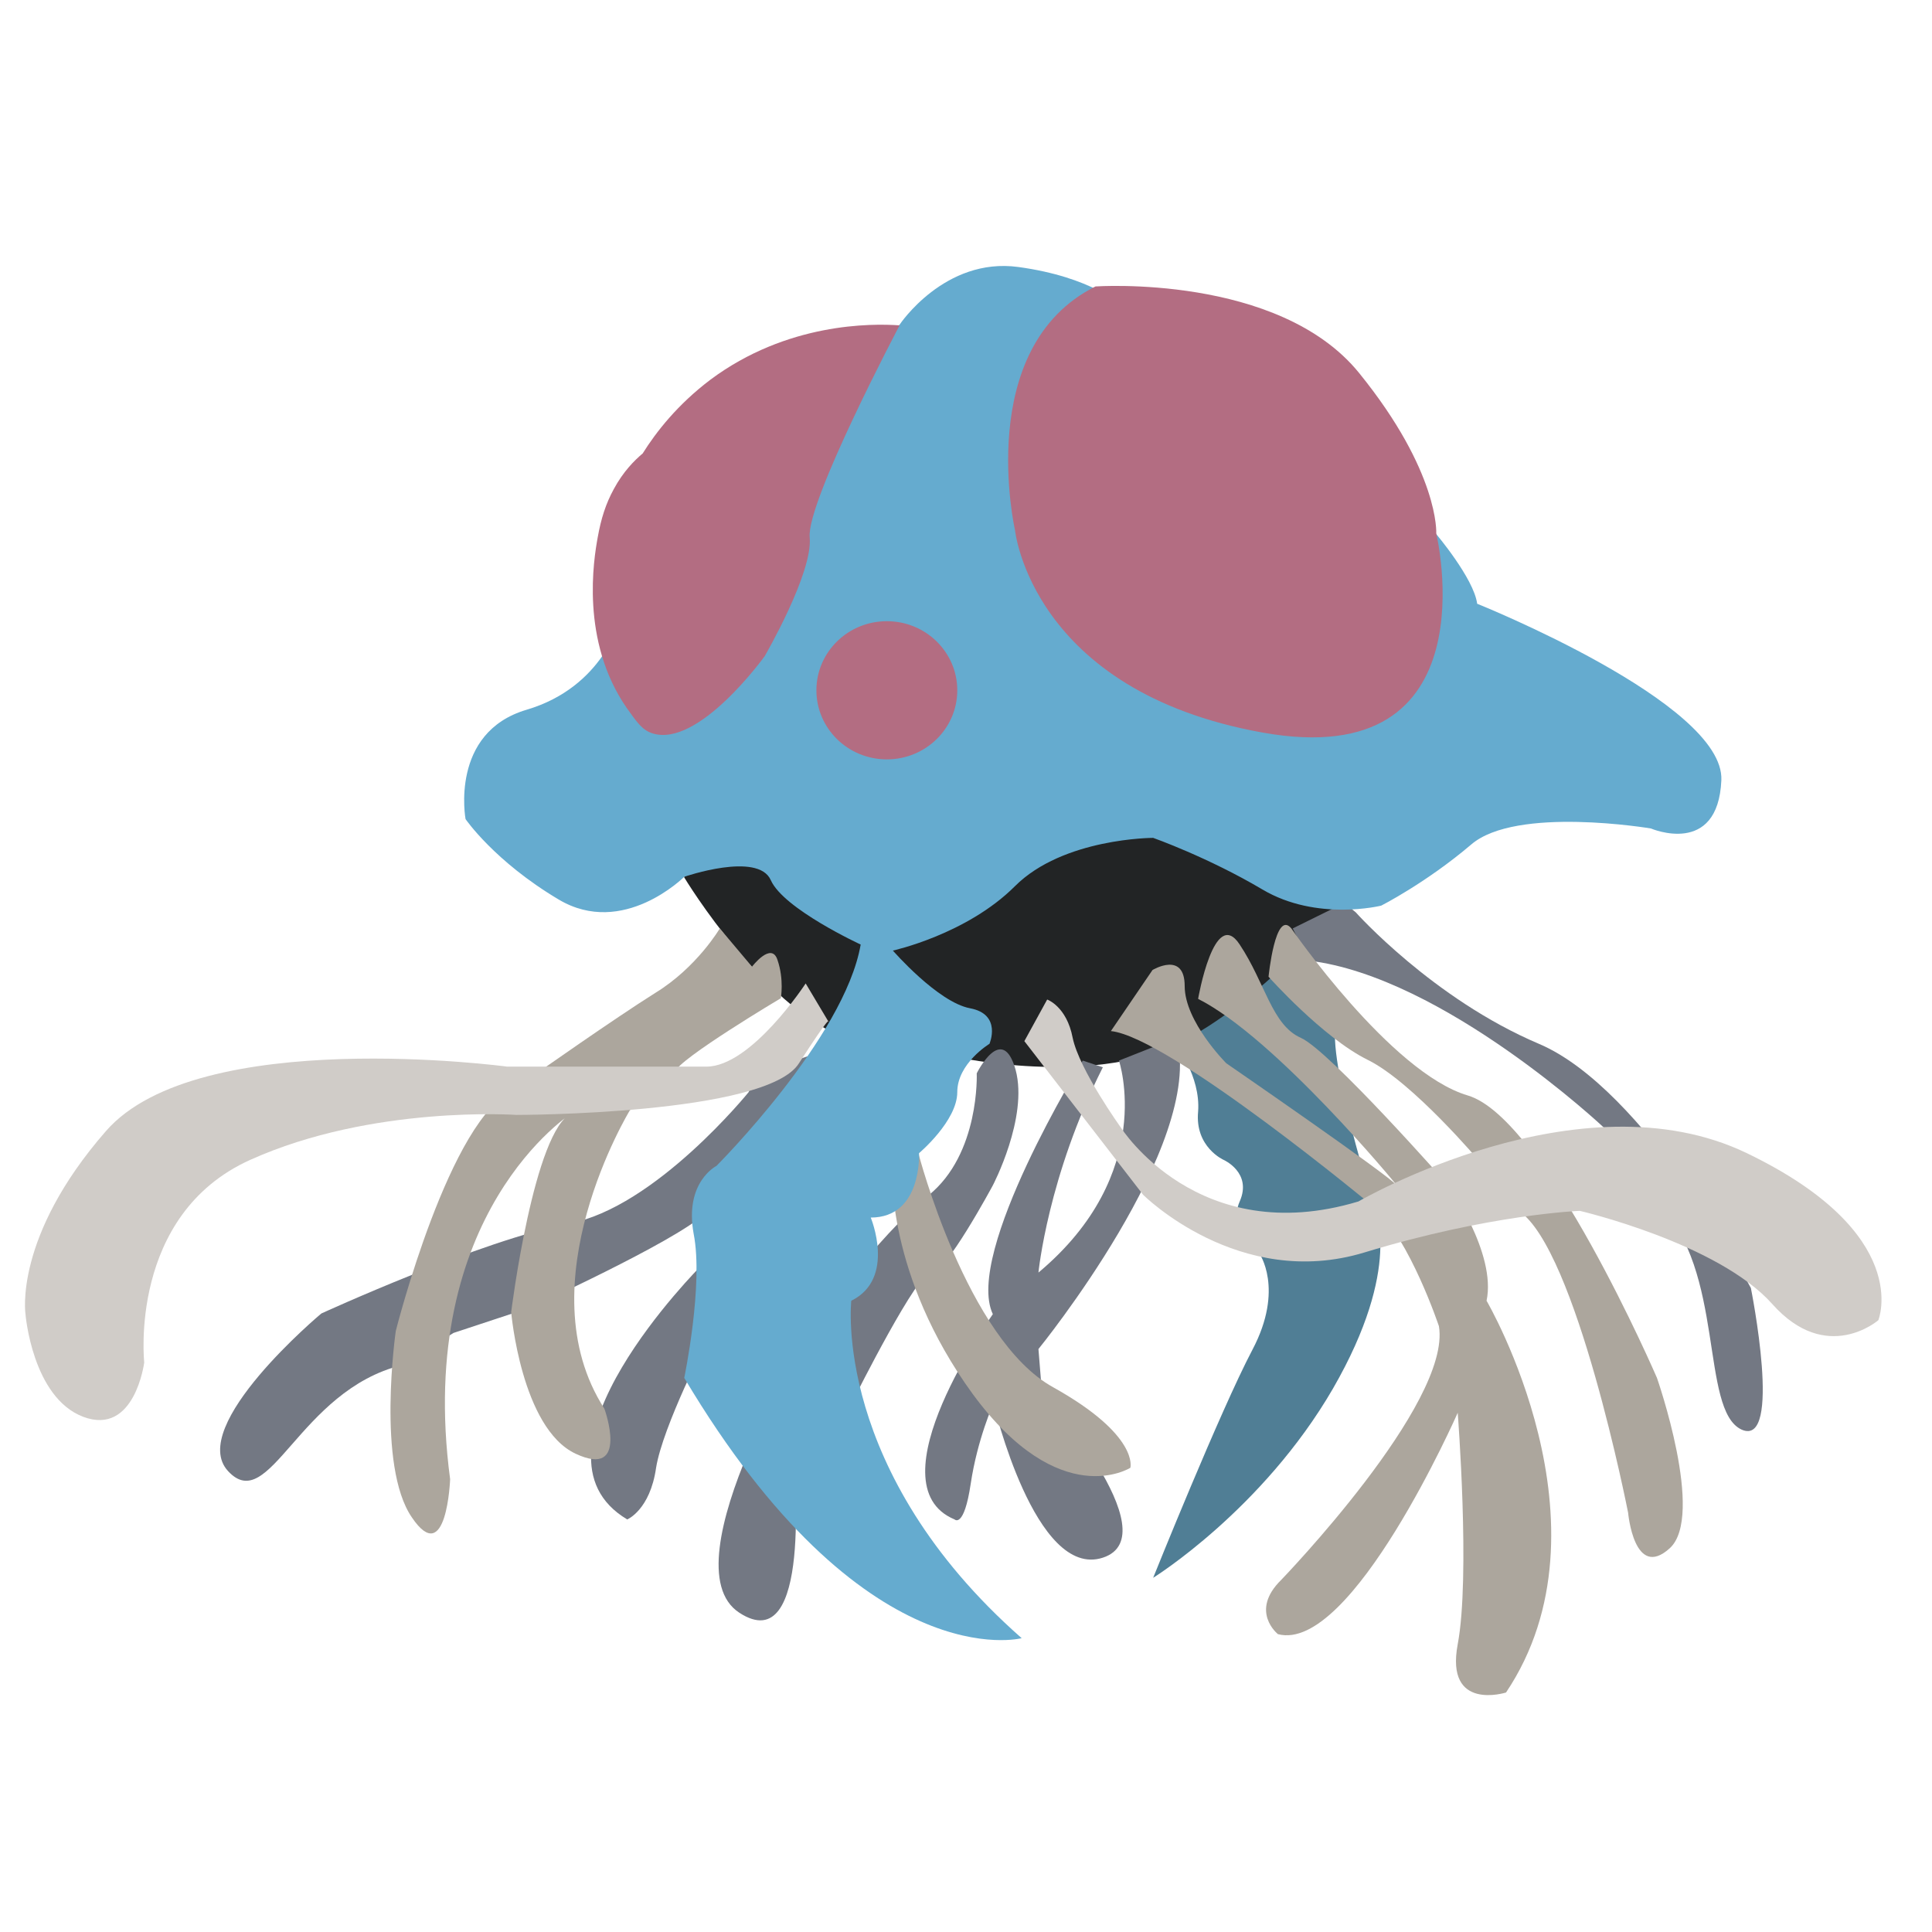 <?xml version="1.0" encoding="utf-8"?>
<!-- Generator: Adobe Illustrator 23.0.4, SVG Export Plug-In . SVG Version: 6.00 Build 0)  -->
<svg version="1.1" id="Layer_1" xmlns="http://www.w3.org/2000/svg" xmlns:xlink="http://www.w3.org/1999/xlink" x="0px" y="0px"
	 viewBox="0 0 288 288" style="enable-background:new 0 0 288 288;" xml:space="preserve">
<style type="text/css">
	.st0{fill:#507E95;}
	.st1{fill:#222425;}
	.st2{fill:#737883;}
	.st3{fill:#ACA69D;}
	.st4{fill:#D0CCC8;}
	.st5{fill:#65ABCF;}
	.st6{fill:#B36D82;}
</style>
<path class="st0" d="M175.2,155.6c0,0,3.8,4.8,3.4,10.1c-0.5,5.3,3.8,7.2,3.8,7.2s4.3,1.9,2.4,6.2c-1.9,4.3,2.9,7.7,2.9,7.7
	s3.8,5.3-1,14.4s-14.8,34-14.8,34s16.3-10.1,26.8-28.2c10.5-18.2,6.2-26.8,6.2-26.8s-7.2-22.5-5.7-27.8c1.4-5.3-9.6-12.4-9.6-12.4
	L175.2,155.6z"/>
<path class="st1" d="M102,130.8c0,0,12.4,20.6,25.4,24.4l15.3,2.4c0,0,19.6,4.3,32.6-1.9c12.9-6.2,24.9-21.1,24.9-21.1l-12.9-16.3
	l-46.9-2.4C140.3,115.9,101,122.6,102,130.8z"/>
<path class="st2" d="M111.6,162.8c0,0-13.9,17.2-26.8,19.6s-36.9,13.4-36.9,13.4S27.8,212.6,34,219.3s10.5-12,25.9-15.8l7.7-4.8
	l11.5-3.8c0,0,21.1-9.6,25.9-13.9c4.8-4.3-0.5,7.7-0.5,7.7s-27.8,27.8-11,37.8c0,0,3.4-1.4,4.3-7.7c1-6.2,7.7-19.2,7.7-19.2l33-46.4
	C138.4,153.3,113.5,157.1,111.6,162.8z"/>
<path class="st2" d="M145.6,160c0,0,0.5,12-7.2,18.2c-7.7,6.2-17.2,19.6-17.2,19.6s-22,35.4-11,42.6c11,7.2,8.1-22,8.1-22l9.1-10.1
	c0,0,9.6-19.2,11.5-18.7c1.9,0.5,9.1-12.9,9.1-12.9s5.3-10.1,3.4-17.2C149.4,152.3,145.6,160,145.6,160z"/>
<path class="st2" d="M161.4,158.1c0,0-17.7,28.7-13.4,37.8c0,0-18.2,25.4-5.7,30.6c0,0,1.4,1.4,2.4-5.3s3.4-12,3.4-12
	s6.2,26.3,16.3,23s-9.1-24.9-9.1-24.9l-0.5-6.2c0,0,24.9-30.6,20.6-46.4l-8.6,3.4c0,0,5.7,16.8-12,31.6c0,0,1.4-14.4,9.6-30.6
	L161.4,158.1z"/>
<path class="st2" d="M202.1,136c0,0,11.5,12.9,27.3,19.6c15.8,6.7,31.6,36.4,31.6,36.4s4.8,23.9-1.4,21.1
	c-6.2-2.9-2.4-23.9-12.4-33.5l-8.1-11.5c0,0-23.9-22.5-44-24.9l-2.4-4.8l7.7-3.8L202.1,136z"/>
<path class="st3" d="M189.1,145.6c0,0,1-10.1,3.4-7.2c0,0,14.8,21.5,26.3,24.9c11.5,3.4,28.2,42.1,28.2,42.1s7.2,20.6,1.9,25.4
	c-5.3,4.8-6.2-5.3-6.2-5.3s-7.7-39.3-16.3-45l-5.7-7.2c0,0-10.1-12-16.8-15.3S189.1,145.6,189.1,145.6z"/>
<path class="st3" d="M178.6,148.9c0,0,2.4-13.9,6.2-8.1c3.8,5.7,4.8,12,9.1,13.9c4.3,1.9,22,22,22,22s7.2,10.1,5.7,17.2
	c0,0,19.6,33.5,2.9,58.4c0,0-9.1,2.9-7.2-7.2c1.9-10.1,0-34.5,0-34.5s-15.8,35.9-26.8,33c0,0-4.3-3.4,0.5-8.1
	c0,0,25.4-26.3,23.5-37.8c0,0-4.3-12.9-9.6-17.7c0,0-30.6-25.4-39.3-26.3l6.2-9.1c0,0,4.8-2.9,4.8,2.4s6.2,11.5,6.2,11.5
	s24.4,16.8,25.4,18.2C208.3,176.7,190.1,154.7,178.6,148.9z"/>
<path class="st3" d="M136.9,171.9c0,0,7.2,27.8,20.1,34.9c12.9,7.2,11.5,12,11.5,12s-10.5,6.7-23.5-11c-12.9-17.7-12-33.5-12-33.5
	L136.9,171.9z"/>
<path class="st3" d="M107.3,138.4l4.8,5.7c0,0,2.9-3.8,3.8-1c1,2.9,0.5,5.7,0.5,5.7s-15.3,9.1-15.8,11c-0.5,1.9-6.7,5.7-6.7,5.7
	s-15.8,25.9-3.8,44.5c0,0,3.8,10.5-4.3,6.7c-8.1-3.8-9.6-21.1-9.6-21.1s3.4-27.3,9.1-29.7c0,0-23.5,14.8-18.2,54.6
	c0,0-0.5,13.4-5.7,5.7c-5.3-7.7-2.4-27.8-2.4-27.8s8.1-32.1,17.7-35.9L80,160c0,0,11.5-8.1,17.7-12
	C103.9,144.2,107.3,138.4,107.3,138.4z"/>
<path class="st4" d="M123.5,152.3l-3.4-5.7c0,0-8.1,12.4-14.8,12.4s-29.7,0-29.7,0s-46-6.2-59.8,9.6s-12,27.3-12,27.3
	s1,12.4,8.6,15.3c7.7,2.9,9.1-8.1,9.1-8.1s-2.4-22,15.8-30.2s39.7-6.7,39.7-6.7s37.3,0,42.1-7.7C124,150.9,123.5,152.3,123.5,152.3z
	"/>
<path class="st4" d="M152.7,155.2l3.4-6.2c0,0,2.9,1,3.8,5.7c1,4.8,7.2,13.4,7.2,13.4s11.5,18.2,35.4,11c0,0,33-19.2,57.9-7.2
	s19.6,24.9,19.6,24.9s-7.7,6.7-15.8-2.4c-8.1-9.1-28.7-13.9-28.7-13.9s-13.4,0.5-32.1,6.2s-33-8.6-33-8.6L152.7,155.2z"/>
<path class="st5" d="M128.3,140.8c0,0-11.5-5.3-13.4-9.6c-1.9-4.3-12.9-0.5-12.9-0.5s-9.1,9.1-18.7,3.4c-9.6-5.7-13.9-12-13.9-12
	s-2.4-12.9,9.1-16.3s13.9-13.4,13.9-13.4l41.7-44c0,0,6.7-10.1,17.7-8.6s15.3,5.7,15.3,5.7l46.9,34c0,0,5.7,6.7,6.2,10.5
	c0,0,36.9,14.8,36.4,26.3c-0.5,11.5-10.5,7.2-10.5,7.2s-20.1-3.4-26.8,2.4c-6.7,5.7-13.4,9.1-13.4,9.1s-9.6,2.4-17.7-2.4
	c-8.1-4.8-16.3-7.7-16.3-7.7s-13.4,0-20.6,7.2c-7.2,7.2-18.2,9.6-18.2,9.6s6.7,7.7,11.5,8.6s2.9,5.3,2.9,5.3s-4.8,2.9-4.8,7.2
	s-5.7,9.1-5.7,9.1s0.5,9.6-7.2,9.6c0,0,3.8,9.1-2.9,12.4c0,0-2.9,25.4,25.4,50.3c0,0-23.5,6.2-50.3-38.8c0,0,2.9-13.9,1.4-21.5
	c-1.4-7.7,3.4-10.1,3.4-10.1S125.9,154.7,128.3,140.8z"/>
<path class="st6" d="M163.3,42.7c0,0,27.3-1.9,39.3,12.9c12,14.8,11.5,23.9,11.5,23.9s8.6,35.9-25.9,29.7S151.3,79,151.3,79
	S145.1,51.8,163.3,42.7z"/>
<path class="st6" d="M95.8,67.6c2-3.2,5.2-7.3,10.1-11c11.4-8.5,24-8.4,28.2-8.1c0,0-13.9,26.3-13.4,31.6c0.5,5.3-6.7,17.7-6.7,17.7
	s-9.9,13.8-16.8,11.5c-1.5-0.5-2.3-1.7-3.8-3.8c-6.9-10-4.9-22.1-4.3-25.4c0.5-2.8,1.2-5,2.4-7.2C92.9,70.3,94.6,68.6,95.8,67.6z"/>
<ellipse class="st6" cx="132.2" cy="102.9" rx="10.5" ry="10.3"/>
</svg>
